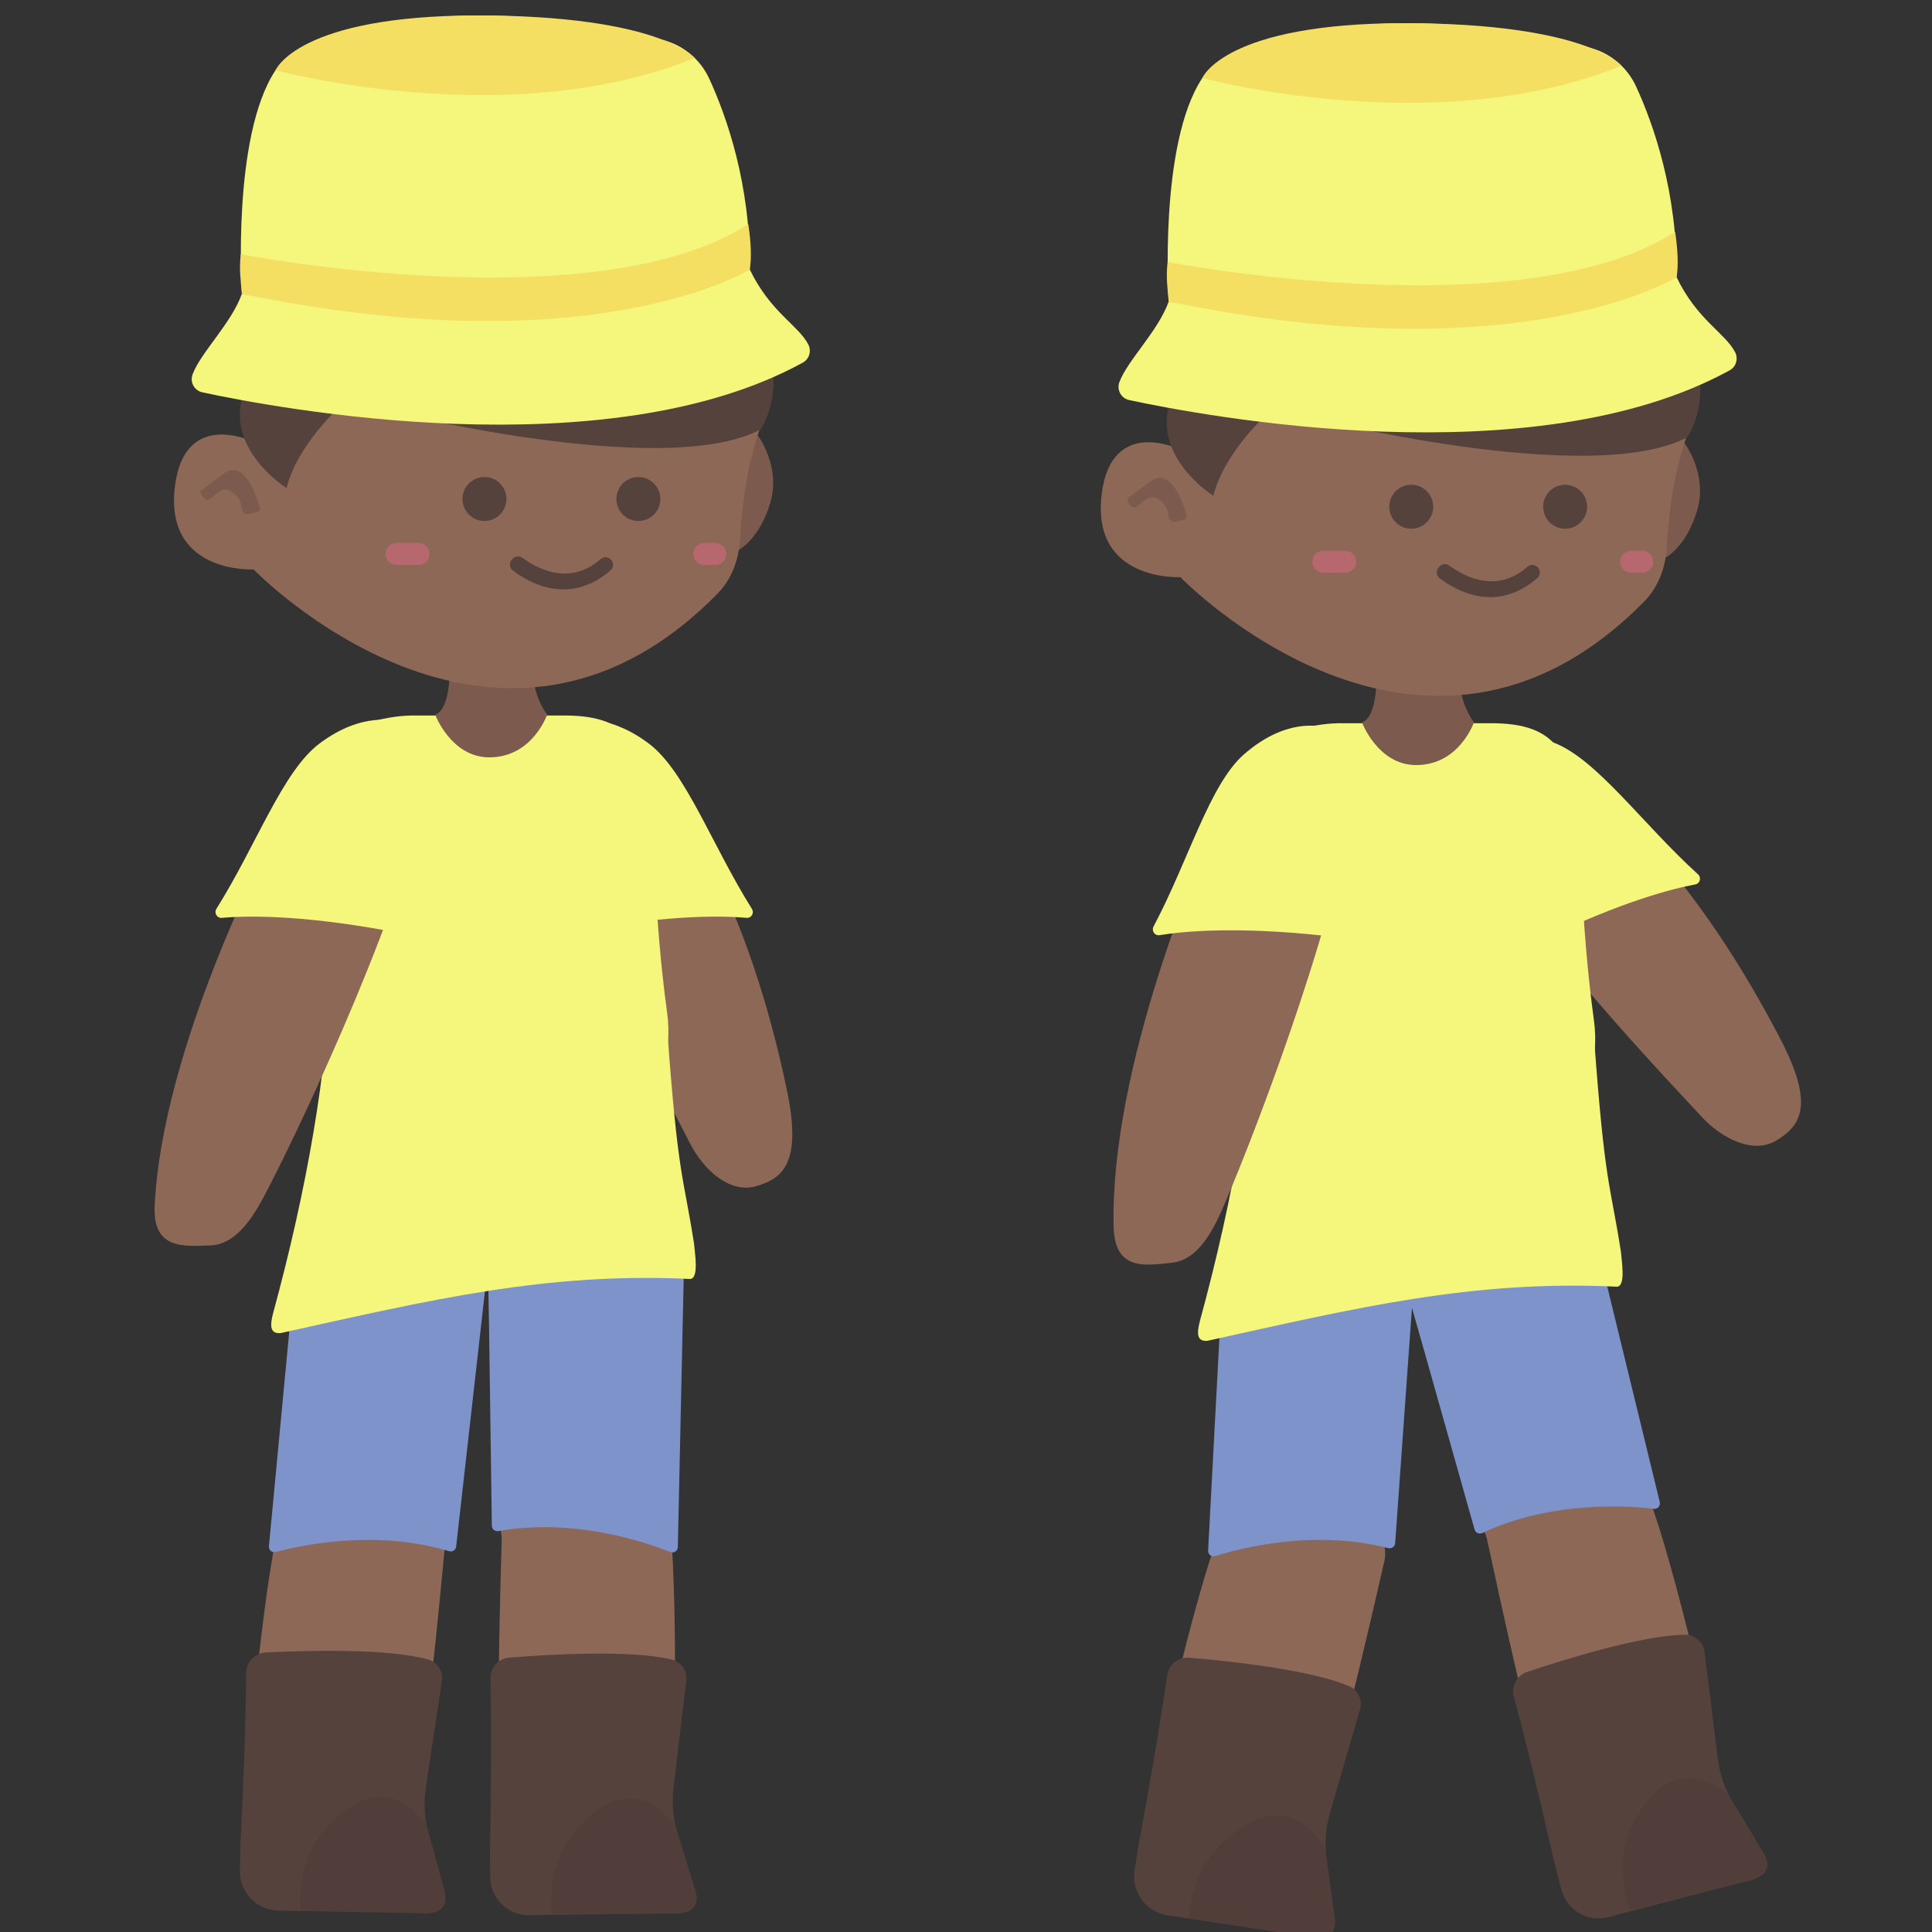<svg width="500" height="500" viewBox="0 0 500 500" fill="none" xmlns="http://www.w3.org/2000/svg">
<rect x="0" y="0" width="500" height="500" fill="#333333" stroke="none"/>
<path d="M170.079 197.89C166.139 191.16 158.979 186.72 151.179 186.84C144.419 186.94 137.919 192.56 139.439 200.96C145.129 232.26 168.289 275.91 178.629 296C181.949 302.45 188.649 308.99 195.629 307C202.609 305.01 207.629 301 203.629 282C194.859 240.33 181.909 218.12 170.069 197.89H170.079Z" fill="#8E6857"/>
<path d="M147.979 186.73C147.979 186.73 156.519 183.88 167.899 192.42C177.429 199.57 184.219 218.7 194.589 235.21C195.259 236.28 194.459 237.66 193.199 237.54C187.449 237.02 173.699 236.63 150.829 240.78C150.829 240.78 140.019 220.97 137.039 205.7C135.469 197.65 139.979 189.47 147.729 186.8L147.979 186.71V186.73Z" fill="#F4F77C"/>
<path d="M172.969 392.64C174.839 396.72 176.059 460.51 171.889 481.3C167.619 502.57 136.549 498.31 130.419 472.26C127.789 461.07 129.629 406.22 130.019 392.13C130.089 389.58 131.069 384.33 133.209 382.6C140.939 376.34 159.399 363.06 172.969 392.64Z" fill="#8E6857"/>
<path d="M126.799 478.55C126.799 478.55 127.359 453.97 126.929 434.38C126.869 431.57 128.989 429.21 131.789 428.99C141.599 428.2 163.329 426.87 173.899 429.51C176.329 430.12 177.909 432.45 177.609 434.93L174.309 462.6C173.819 466.7 174.199 470.86 175.429 474.81L179.969 489.39C180.819 492.13 178.809 494.92 175.939 494.97L137.029 495.67C131.479 495.77 126.909 491.33 126.859 485.78L126.789 478.55H126.799Z" fill="#56423C"/>
<path d="M142.889 495.57L173.839 495.22C173.839 495.22 182.019 496.12 179.979 489.39L174.839 472.57C174.839 472.57 163.759 455.34 148.419 474.42C140.859 483.83 142.879 495.57 142.879 495.57H142.889Z" fill="#513E3A"/>
<path d="M72.34 395.14C70.06 398.89 62.71 456.59 64.33 477.71C65.98 499.33 96.49 499.64 105.43 474.82C109.27 464.16 114.27 409.75 115.52 395.79C115.75 393.27 113.54 387.07 111.68 385.06C104.94 377.76 88.89 367.93 72.34 395.14Z" fill="#8E6857"/>
<path d="M62.239 477.04C62.239 477.04 63.55 452.5 63.719 432.91C63.739 430.09 65.95 427.8 68.76 427.66C78.579 427.17 100.279 426.51 110.769 429.46C113.199 430.14 114.729 432.51 114.359 435.01L110.219 462.56C109.609 466.65 109.859 470.82 110.969 474.8L115.059 489.51C115.829 492.27 113.729 495 110.859 494.96L72.139 494.48C66.48 494.41 61.959 489.74 62.08 484.08L62.23 477.05L62.239 477.04Z" fill="#56423C"/>
<path d="M77.8 494.54L108.75 495.13C108.75 495.13 116.9 496.28 115.07 489.49L110.45 472.52C110.45 472.52 99.9 454.96 83.99 473.56C76.14 482.73 77.81 494.53 77.81 494.53L77.8 494.54Z" fill="#513E3A"/>
<path d="M170.899 328.27C175.329 328.98 175.639 387.35 172.369 408.3C169.019 429.74 137.799 426.81 130.549 401.04C126.929 388.16 126.199 321.56 126.199 321.56C126.199 321.56 145.949 324.27 170.899 328.27Z" fill="#8E6857"/>
<path d="M176.949 330.45L175.419 400.38C175.399 401.37 174.409 402.04 173.489 401.67C167.589 399.3 148.719 392.71 128.989 396.25C128.099 396.41 127.289 395.75 127.289 394.85L126.259 321.2L176.949 330.45Z" fill="#7D93C9"/>
<path d="M80.599 329.23C76.209 329.28 70.789 387.24 72.109 408.38C73.459 430.02 103.959 430.75 113.249 406.05C117.899 393.7 124.469 327.78 124.469 327.78C124.469 327.78 108.429 328.93 80.589 329.23H80.599Z" fill="#8E6857"/>
<path d="M76.189 330.53L69.599 400.16C69.509 401.15 70.409 401.93 71.369 401.67C77.499 400 97.009 395.64 116.199 401.45C117.059 401.71 117.949 401.15 118.049 400.26L126.929 321.56L76.189 330.53Z" fill="#7D93C9"/>
<path d="M172.639 266C175.489 305.14 176.789 303.73 179.639 322C179.779 324.15 180.969 330.8 178.639 331C141.189 329.21 111.249 336.46 72.639 345C69.639 345.26 69.969 342.69 70.639 340C79.639 307 84.639 277 85.539 252.17L172.639 266Z" fill="#F4F77C"/>
<path d="M107.399 185.17C107.399 185.17 49.639 183 84.639 263C104.199 307.71 178.639 306 172.639 262C165.299 208.14 175.289 185.17 146.079 185.17C120.299 185.17 107.409 185.17 107.409 185.17H107.399Z" fill="#F4F77C"/>
<path d="M116.28 168.61C116.28 168.61 117.53 183.04 112.64 185H141.64C141.64 185 136.58 178.5 138.45 170.96L116.28 168.61Z" fill="#7C5B4E"/>
<path d="M112.64 185C120.66 182.14 130.9 182.97 141.64 184.84C141.64 184.84 137.88 196 126.64 196C116.76 196 112.64 185 112.64 185Z" fill="#7C5B4E"/>
<path d="M80.519 197.89C84.459 191.16 91.619 186.72 99.419 186.84C106.179 186.94 112.679 192.56 111.159 200.96C105.469 232.26 79.849 287.28 69.509 307.37C66.189 313.82 61.689 322.06 54.429 322.32C47.289 322.57 39.459 323.32 40.029 311.93C42.059 271.35 68.679 218.13 80.529 197.89H80.519Z" fill="#8E6857"/>
<path d="M102.609 186.73C102.609 186.73 94.069 183.88 82.689 192.42C73.159 199.56 66.369 218.69 56.019 235.19C55.339 236.27 56.149 237.66 57.419 237.54C63.189 237.02 76.929 236.63 99.759 240.78C99.759 240.78 110.569 220.97 113.549 205.7C115.119 197.65 110.609 189.47 102.859 186.8L102.609 186.71V186.73Z" fill="#F4F77C"/>
<path d="M196.079 112.64C196.079 112.64 202.189 120.69 199.349 130.15C196.499 139.61 191.189 142.33 191.189 142.33V119.97L196.079 112.64Z" fill="#7C5B4E"/>
<path d="M65.63 114.38C65.63 114.38 47.91 105.58 45.3 125.63C42.3 148.63 65.63 147.37 65.63 147.37C65.63 147.37 128.22 212.13 185.71 153.62C189.19 150.08 191.18 145.08 191.48 139.85C191.87 132.77 192.99 121.99 196.09 112.63C199.06 103.68 200.18 94.01 198.18 84.73C196.7 77.84 185.2 55.14 179.44 51.31C165.21 41.85 148.72 18.66 96.93 35.54C48.56 51.31 65.63 114.37 65.63 114.37V114.38Z" fill="#8E6857"/>
<path d="M66.739 132.42C67.149 132.3 67.389 131.84 67.259 131.39C66.429 128.44 63.199 118.67 57.979 122.52C53.899 125.533 51.859 127.04 51.859 127.04C51.859 127.04 52.439 129.59 53.899 129.3C55.149 129.04 57.109 125.83 59.319 126.92C61.719 128.12 62.399 129.85 62.479 131.28C62.549 132.49 63.529 133.37 64.589 133.06L66.739 132.42Z" fill="#7C5B4E"/>
<path d="M125.379 134.83C128.522 134.83 131.069 132.283 131.069 129.14C131.069 125.998 128.522 123.45 125.379 123.45C122.237 123.45 119.689 125.998 119.689 129.14C119.689 132.283 122.237 134.83 125.379 134.83Z" fill="#56423C"/>
<path d="M165.21 134.83C168.352 134.83 170.9 132.283 170.9 129.14C170.9 125.998 168.352 123.45 165.21 123.45C162.067 123.45 159.52 125.998 159.52 129.14C159.52 132.283 162.067 134.83 165.21 134.83Z" fill="#56423C"/>
<path d="M132.75 147.65C136.73 150.72 147.22 156.92 157.99 147.63C158.84 146.9 158.88 145.58 158.08 144.78C157.35 144.05 156.17 144.01 155.4 144.71C152.65 147.23 145.53 151.8 135.22 144.37C134.44 143.81 133.38 143.89 132.7 144.57L132.54 144.73C131.71 145.56 131.8 146.94 132.73 147.66L132.75 147.65Z" fill="#56423C"/>
<path d="M185.12 140.52H182.28C180.706 140.52 179.43 141.794 179.43 143.365C179.43 144.936 180.706 146.21 182.28 146.21H185.12C186.694 146.21 187.97 144.936 187.97 143.365C187.97 141.794 186.694 140.52 185.12 140.52Z" fill="#B7686E"/>
<path d="M108.3 140.52H102.62C101.046 140.52 99.769 141.794 99.769 143.365C99.769 144.936 101.046 146.21 102.62 146.21H108.3C109.874 146.21 111.15 144.936 111.15 143.365C111.15 141.794 109.874 140.52 108.3 140.52Z" fill="#B7686E"/>
<path d="M88.34 104.89C88.34 104.89 77 114.92 74.16 126.3C74.16 126.3 57.82 116.2 63.15 101.33C63.15 101.33 79.77 94.86 88.35 104.89H88.34Z" fill="#56423C"/>
<path d="M98.38 105.86C98.38 105.86 171.54 124.46 196.83 111.16C196.83 111.16 202.2 103.54 199.35 92.16L108.3 97.85L98.37 105.86H98.38Z" fill="#56423C"/>
<path d="M194.039 69.73C199.349 80.77 206.439 84.03 209.149 89.07C210.069 90.77 209.469 92.91 207.779 93.84C156.899 121.78 71.419 105.64 52.389 101.54C50.299 101.09 49.099 98.92 49.829 96.92C51.899 91.28 59.939 83.61 62.599 76.03C62.599 76.03 148.889 95.67 194.039 69.72V69.73Z" fill="#F4F77C"/>
<path d="M62.599 76.04C62.599 76.04 59.928 35.25 71.308 18.18C74.698 13.09 108.499 -5.67 171.539 10.34C176.869 11.69 181.279 15.41 183.569 20.4C187.979 29.99 194.279 47.65 194.039 69.74C194.039 69.74 159.159 99.77 62.599 76.05V76.04Z" fill="#F4F77C"/>
<path d="M71.319 18.18C71.319 18.18 131.759 34.59 179.779 15C179.779 15 170.699 4.05 123.859 4C77.019 3.95 71.319 18.18 71.319 18.18Z" fill="#F4DF62"/>
<path d="M62.599 76.04C62.299 72.72 61.839 69.49 62.329 65.8C62.329 65.8 153.829 83.61 193.659 58.01C194.379 62.71 194.529 66.82 194.039 69.73C194.039 69.73 153.829 95 62.599 76.04Z" fill="#F4DF62"/>
<g clip-path="url(#clip0_267_382)">
<path d="M405.799 196.91C400.199 191.49 392.099 189.14 384.629 191.36C378.149 193.28 373.399 200.44 377.129 208.12C391.039 236.73 425.089 272.54 440.459 289.1C445.399 294.42 453.609 298.92 459.789 295.12C465.989 291.31 469.729 286.11 460.759 268.89C441.099 231.12 422.649 213.22 405.799 196.92V196.91Z" fill="#8E6857"/>
<path d="M381.509 192.12C381.509 192.12 388.959 187.08 402.219 192.24C413.319 196.56 425.019 213.16 439.439 226.27C440.379 227.12 439.979 228.66 438.729 228.89C433.049 229.94 419.699 233.26 398.799 243.42C398.799 243.42 383.059 227.25 376.079 213.35C372.399 206.02 374.539 196.93 381.289 192.27L381.509 192.12Z" fill="#F4F77C"/>
<path d="M426.439 387.52C429.229 391.03 445.739 452.66 446.679 473.85C447.639 495.53 416.459 498.85 404.249 475.03C399.009 464.8 387.619 411.11 384.619 397.34C384.079 394.85 383.769 389.51 385.419 387.32C391.419 379.39 406.149 362.06 426.429 387.52H426.439Z" fill="#8E6857"/>
<path d="M402.26 482C402.26 482 396.9 458.01 391.78 439.09C391.05 436.38 392.54 433.58 395.21 432.69C404.54 429.57 425.32 423.06 436.21 423.08C438.71 423.08 440.81 424.97 441.12 427.45L444.56 455.1C445.07 459.2 446.44 463.15 448.58 466.68L456.49 479.74C457.98 482.19 456.69 485.39 453.92 486.12L416.32 496.15C410.96 497.58 405.45 494.36 404.07 488.99L402.27 481.99L402.26 482Z" fill="#56423C"/>
<path d="M421.96 494.66L451.92 486.89C451.92 486.89 460.08 485.8 456.48 479.76L447.46 464.67C447.46 464.67 432.57 450.61 422.26 472.81C417.18 483.76 421.96 494.67 421.96 494.67V494.66Z" fill="#513E3A"/>
<path d="M315.639 397.27C312.879 400.68 297.909 456.88 296.699 478.04C295.459 499.68 325.649 504.06 337.819 480.65C343.049 470.6 355.249 417.33 358.349 403.67C358.909 401.2 357.549 394.77 355.969 392.52C350.259 384.38 335.659 372.5 315.639 397.27Z" fill="#8E6857"/>
<path d="M294.719 477.09C294.719 477.09 299.289 452.95 302.069 433.55C302.469 430.76 304.959 428.78 307.759 429.01C317.559 429.83 339.159 432.07 349.159 436.39C351.479 437.39 352.679 439.94 351.979 442.37L344.209 469.13C343.059 473.1 342.749 477.26 343.319 481.36L345.419 496.49C345.809 499.33 343.369 501.75 340.529 501.34L302.219 495.7C296.619 494.88 292.769 489.65 293.639 484.05L294.719 477.1V477.09Z" fill="#56423C"/>
<path d="M307.81 496.51L338.4 501.22C338.4 501.22 346.32 503.45 345.41 496.47L343.09 479.04C343.09 479.04 334.97 460.23 316.73 476.54C307.73 484.58 307.81 496.5 307.81 496.5V496.51Z" fill="#513E3A"/>
<path d="M406.568 320.25C411.028 319.79 426.388 376.11 428.628 397.19C430.918 418.77 399.998 423.99 386.348 400.96C379.528 389.45 361.648 325.29 361.648 325.29C361.648 325.29 381.428 322.81 406.568 320.25Z" fill="#8E6857"/>
<path d="M412.989 320.79L429.549 388.74C429.789 389.7 428.999 390.6 428.009 390.49C421.699 389.72 401.769 388.23 383.619 396.74C382.809 397.12 381.849 396.7 381.619 395.83L361.629 324.94L412.989 320.8V320.79Z" fill="#7D93C9"/>
<path d="M320.729 329.96C316.349 330.19 313.319 388.32 315.509 409.39C317.749 430.95 348.249 430.43 356.519 405.37C360.649 392.84 364.509 326.7 364.509 326.7C364.509 326.7 348.529 328.51 320.729 329.96Z" fill="#8E6857"/>
<path d="M316.369 331.44L312.659 401.29C312.609 402.28 313.549 403.02 314.489 402.72C320.549 400.8 339.859 395.64 359.269 400.65C360.139 400.87 360.999 400.28 361.069 399.38L366.699 320.39L316.369 331.45V331.44Z" fill="#7D93C9"/>
<path d="M412.499 268C415.349 307.14 416.649 305.73 419.499 324C419.639 326.15 420.829 332.8 418.499 333C381.049 331.21 351.11 338.46 312.5 347C309.5 347.26 309.83 344.69 310.5 342C319.5 309 324.5 279 325.4 254.17L412.499 268Z" fill="#F4F77C"/>
<path d="M347.26 187.17C347.26 187.17 289.5 185 324.5 265C344.06 309.71 418.5 308 412.5 264C405.16 210.14 415.15 187.17 385.94 187.17C360.16 187.17 347.27 187.17 347.27 187.17H347.26Z" fill="#F4F77C"/>
<path d="M356.129 170.61C356.129 170.61 357.379 185.04 352.489 187H381.489C381.489 187 376.429 180.5 378.299 172.96L356.129 170.61Z" fill="#7C5B4E"/>
<path d="M352.499 187C360.519 184.14 370.759 184.97 381.499 186.84C381.499 186.84 377.739 198 366.499 198C356.619 198 352.499 187 352.499 187Z" fill="#7C5B4E"/>
<path d="M320.219 200.78C323.649 193.78 330.469 188.83 338.259 188.37C345.009 187.98 351.909 193.1 350.999 201.59C347.619 233.22 326.119 289.98 317.269 310.77C314.429 317.45 310.539 326 303.329 326.79C296.229 327.56 288.469 328.88 288.209 317.48C287.249 276.86 309.899 221.83 320.219 200.78Z" fill="#8E6857"/>
<path d="M341.44 188.03C341.44 188.03 332.72 185.82 322 195.17C313.02 202.99 307.66 222.56 298.54 239.78C297.94 240.91 298.85 242.23 300.11 242.02C305.82 241.08 319.5 239.68 342.58 242.15C342.58 242.15 351.9 221.6 353.76 206.16C354.74 198.02 349.64 190.19 341.71 188.1L341.45 188.03H341.44Z" fill="#F4F77C"/>
<path d="M435.939 114.64C435.939 114.64 442.049 122.69 439.209 132.15C436.359 141.61 431.049 144.33 431.049 144.33V121.97L435.939 114.64Z" fill="#7C5B4E"/>
<path d="M305.479 116.38C305.479 116.38 287.759 107.58 285.149 127.63C282.149 150.63 305.479 149.37 305.479 149.37C305.479 149.37 368.069 214.13 425.559 155.62C429.039 152.08 431.029 147.08 431.329 141.85C431.719 134.77 432.839 123.99 435.939 114.63C438.909 105.68 440.029 96.01 438.029 86.73C436.549 79.84 425.049 57.14 419.289 53.31C405.059 43.85 388.569 20.66 336.779 37.54C288.409 53.31 305.479 116.37 305.479 116.37V116.38Z" fill="#8E6857"/>
<path d="M306.589 134.42C306.999 134.3 307.239 133.84 307.109 133.39C306.279 130.44 303.049 120.67 297.829 124.52C293.749 127.533 291.709 129.04 291.709 129.04C291.709 129.04 292.289 131.59 293.749 131.3C294.999 131.04 296.959 127.83 299.169 128.92C301.569 130.12 302.249 131.85 302.329 133.28C302.399 134.49 303.379 135.37 304.439 135.06L306.589 134.42Z" fill="#7C5B4E"/>
<path d="M365.229 136.83C368.372 136.83 370.919 134.283 370.919 131.14C370.919 127.998 368.372 125.45 365.229 125.45C362.087 125.45 359.539 127.998 359.539 131.14C359.539 134.283 362.087 136.83 365.229 136.83Z" fill="#56423C"/>
<path d="M405.059 136.83C408.202 136.83 410.749 134.283 410.749 131.14C410.749 127.998 408.202 125.45 405.059 125.45C401.917 125.45 399.369 127.998 399.369 131.14C399.369 134.283 401.917 136.83 405.059 136.83Z" fill="#56423C"/>
<path d="M372.609 149.65C376.589 152.72 387.079 158.92 397.849 149.63C398.699 148.9 398.739 147.58 397.939 146.78C397.209 146.05 396.029 146.01 395.259 146.71C392.509 149.23 385.389 153.8 375.079 146.37C374.299 145.81 373.239 145.89 372.559 146.57L372.399 146.73C371.569 147.56 371.659 148.94 372.589 149.66L372.609 149.65Z" fill="#56423C"/>
<path d="M424.979 142.52H422.139C420.565 142.52 419.289 143.794 419.289 145.365C419.289 146.936 420.565 148.21 422.139 148.21H424.979C426.553 148.21 427.829 146.936 427.829 145.365C427.829 143.794 426.553 142.52 424.979 142.52Z" fill="#B7686E"/>
<path d="M348.149 142.52H342.469C340.895 142.52 339.619 143.794 339.619 145.365C339.619 146.936 340.895 148.21 342.469 148.21H348.149C349.723 148.21 350.999 146.936 350.999 145.365C350.999 143.794 349.723 142.52 348.149 142.52Z" fill="#B7686E"/>
<path d="M328.199 106.89C328.199 106.89 316.859 116.92 314.019 128.3C314.019 128.3 297.679 118.2 303.009 103.33C303.009 103.33 319.629 96.86 328.209 106.89H328.199Z" fill="#56423C"/>
<path d="M338.229 107.86C338.229 107.86 411.389 126.46 436.679 113.16C436.679 113.16 442.049 105.54 439.199 94.16L348.149 99.85L338.219 107.86H338.229Z" fill="#56423C"/>
<path d="M433.899 71.73C439.209 82.77 446.299 86.03 449.009 91.07C449.929 92.77 449.329 94.91 447.639 95.84C396.759 123.78 311.279 107.64 292.249 103.54C290.159 103.09 288.959 100.92 289.689 98.92C291.759 93.28 299.799 85.61 302.459 78.03C302.459 78.03 388.749 97.67 433.899 71.72V71.73Z" fill="#F4F77C"/>
<path d="M302.459 78.04C302.459 78.04 299.789 37.25 311.169 20.18C314.559 15.09 348.359 -3.67 411.399 12.34C416.729 13.69 421.139 17.41 423.429 22.4C427.839 31.99 434.139 49.65 433.899 71.74C433.899 71.74 399.019 101.77 302.459 78.05V78.04Z" fill="#F4F77C"/>
<path d="M311.169 20.18C311.169 20.18 371.609 36.59 419.629 17C419.629 17 410.549 6.05 363.709 6C316.869 5.95 311.169 20.18 311.169 20.18Z" fill="#F4DF62"/>
<path d="M302.46 78.04C302.16 74.72 301.7 71.49 302.19 67.8C302.19 67.8 393.69 85.61 433.52 60.01C434.24 64.71 434.39 68.82 433.9 71.73C433.9 71.73 393.69 97 302.46 78.04Z" fill="#F4DF62"/>
</g>
<defs>
<clipPath id="clip0_267_382">
<rect width="250" height="500" fill="white" transform="translate(250)"/>
</clipPath>
</defs>
</svg>
